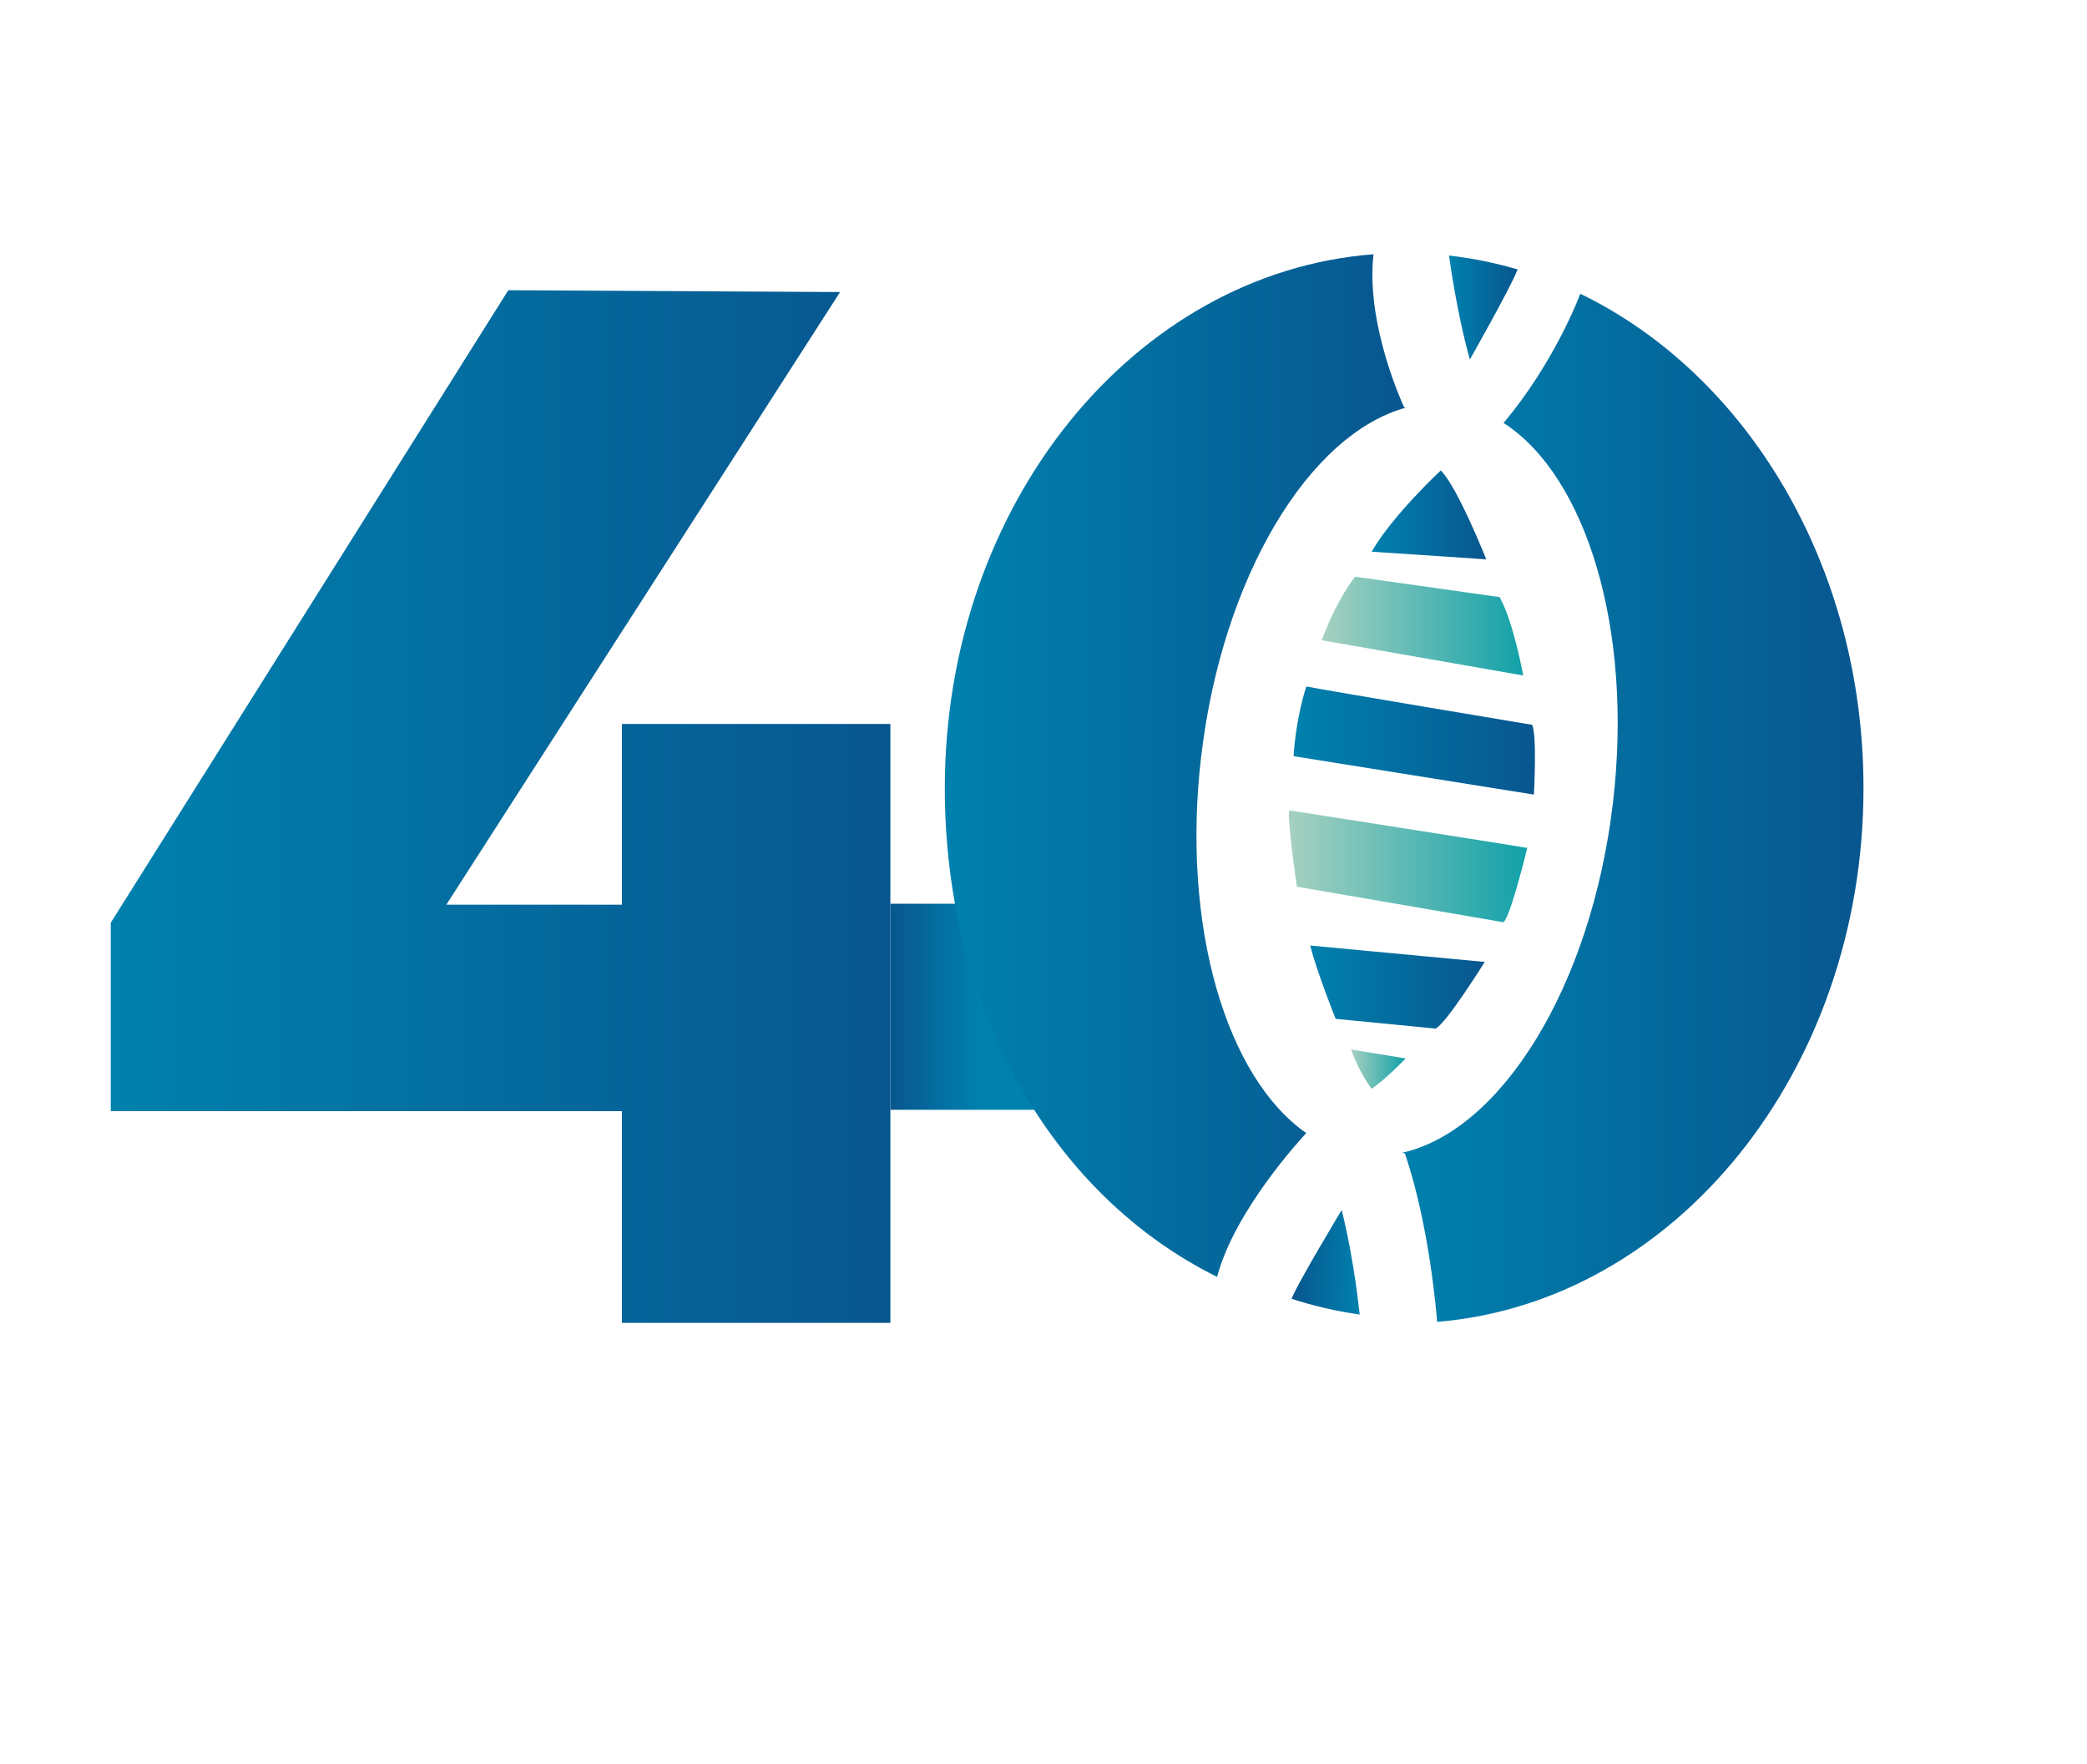 <?xml version="1.0" encoding="UTF-8"?>
<svg id="Capa_6" data-name="Capa 6" xmlns="http://www.w3.org/2000/svg" xmlns:xlink="http://www.w3.org/1999/xlink" viewBox="0 0 454.35 384">
  <defs>
    <style>
      .cls-1 {
        fill: url(#Degradado_sin_nombre_257-3);
      }

      .cls-2 {
        fill: url(#Degradado_sin_nombre_229-3);
      }

      .cls-3 {
        fill: url(#Degradado_sin_nombre_257);
      }

      .cls-4 {
        fill: url(#Degradado_sin_nombre_229);
      }

      .cls-5 {
        fill: url(#Degradado_sin_nombre_11);
      }

      .cls-6 {
        fill: url(#Degradado_sin_nombre_257-5);
      }

      .cls-7 {
        fill: url(#Degradado_sin_nombre_257-2);
      }

      .cls-8 {
        fill: url(#Degradado_sin_nombre_257-4);
      }

      .cls-9 {
        fill: url(#Degradado_sin_nombre_257-10);
      }

      .cls-10 {
        fill: url(#Degradado_sin_nombre_257-8);
      }

      .cls-11 {
        fill: url(#Degradado_sin_nombre_257-9);
      }

      .cls-12 {
        fill: url(#Degradado_sin_nombre_229-2);
      }

      .cls-13 {
        fill: url(#Degradado_sin_nombre_257-6);
      }

      .cls-14 {
        fill: url(#Degradado_sin_nombre_257-7);
      }
    </style>
    <linearGradient id="Degradado_sin_nombre_11" data-name="Degradado sin nombre 11" x1="220.6" y1="219.17" x2="252.05" y2="219.17" gradientTransform="translate(445.89) rotate(-180) scale(1 -1)" gradientUnits="userSpaceOnUse">
      <stop offset=".39" stop-color="#0081ae"/>
      <stop offset="1" stop-color="#08568f"/>
    </linearGradient>
    <linearGradient id="Degradado_sin_nombre_257" data-name="Degradado sin nombre 257" x1="24.11" y1="175.58" x2="193.84" y2="175.58" gradientUnits="userSpaceOnUse">
      <stop offset="0" stop-color="#0081ae"/>
      <stop offset="1" stop-color="#08568f"/>
    </linearGradient>
    <linearGradient id="Degradado_sin_nombre_257-2" data-name="Degradado sin nombre 257" x1="298.61" y1="112.1" x2="323.57" y2="112.1" xlink:href="#Degradado_sin_nombre_257"/>
    <linearGradient id="Degradado_sin_nombre_257-3" data-name="Degradado sin nombre 257" x1="281.63" y1="161.21" x2="334.18" y2="161.21" xlink:href="#Degradado_sin_nombre_257"/>
    <linearGradient id="Degradado_sin_nombre_229" data-name="Degradado sin nombre 229" x1="280.6" y1="188.59" x2="332.49" y2="188.59" gradientUnits="userSpaceOnUse">
      <stop offset="0" stop-color="#a6d1c0"/>
      <stop offset="1" stop-color="#11a1a9"/>
    </linearGradient>
    <linearGradient id="Degradado_sin_nombre_257-4" data-name="Degradado sin nombre 257" x1="285.25" y1="214.88" x2="323.23" y2="214.88" xlink:href="#Degradado_sin_nombre_257"/>
    <linearGradient id="Degradado_sin_nombre_229-2" data-name="Degradado sin nombre 229" x1="294.13" y1="232.75" x2="306.02" y2="232.75" xlink:href="#Degradado_sin_nombre_229"/>
    <linearGradient id="Degradado_sin_nombre_229-3" data-name="Degradado sin nombre 229" x1="287.74" y1="136.3" x2="331.61" y2="136.3" xlink:href="#Degradado_sin_nombre_229"/>
    <linearGradient id="Degradado_sin_nombre_257-5" data-name="Degradado sin nombre 257" x1="264.84" y1="277.93" x2="264.95" y2="277.93" xlink:href="#Degradado_sin_nombre_257"/>
    <linearGradient id="Degradado_sin_nombre_257-6" data-name="Degradado sin nombre 257" x1="264.65" y1="277.85" x2="264.84" y2="277.85" xlink:href="#Degradado_sin_nombre_257"/>
    <linearGradient id="Degradado_sin_nombre_257-7" data-name="Degradado sin nombre 257" x1="205.7" y1="166.65" x2="306.08" y2="166.65" xlink:href="#Degradado_sin_nombre_257"/>
    <linearGradient id="Degradado_sin_nombre_257-8" data-name="Degradado sin nombre 257" x1="305.23" y1="175.87" x2="405.7" y2="175.87" xlink:href="#Degradado_sin_nombre_257"/>
    <linearGradient id="Degradado_sin_nombre_257-9" data-name="Degradado sin nombre 257" x1="315.46" y1="66.96" x2="330.39" y2="66.96" xlink:href="#Degradado_sin_nombre_257"/>
    <linearGradient id="Degradado_sin_nombre_257-10" data-name="Degradado sin nombre 257" x1="292.23" y1="251.87" x2="307.15" y2="251.87" gradientTransform="translate(581.63 534.53) rotate(-178.45)" xlink:href="#Degradado_sin_nombre_257"/>
  </defs>
  <g id="Capa_7" data-name="Capa 7">
    <rect class="cls-5" x="193.84" y="196.74" width="31.45" height="44.86"/>
    <polygon class="cls-3" points="110.66 63.18 182.89 63.58 97.17 196.94 135.39 196.94 135.39 157.6 193.84 157.6 193.84 198.07 193.84 241.9 193.84 287.99 135.39 287.99 135.39 241.9 24.11 241.9 24.11 200.88 110.66 63.18"/>
    <g>
      <path class="cls-7" d="M313.66,102.42s-10.39,9.64-15.05,17.68l24.96,1.67s-6.29-15.83-9.91-19.36Z"/>
      <path class="cls-1" d="M284.39,149.44s-2.21,6.44-2.77,15.18l52.32,8.36s.71-12.98-.39-15.19c0,0-43.56-7.26-49.17-8.35Z"/>
      <path class="cls-4" d="M280.71,176.42s47.28,7.38,51.78,8.17c0,0-3.49,14.48-5.15,16.18l-45.01-7.74s-2.24-15.34-1.61-16.61Z"/>
      <path class="cls-8" d="M285.25,205.84l37.98,3.57s-8.46,13.56-10.71,14.51l-21.74-2.12s-4.17-10.37-5.53-15.95Z"/>
      <path class="cls-12" d="M294.13,228.47l11.89,1.95s-4.27,4.48-7.41,6.6c0,0-2.57-3.24-4.48-8.56Z"/>
      <path class="cls-2" d="M295.02,125.54s-3.74,4.41-7.28,13.84l43.87,7.67s-2.1-11.68-5.14-17.06l-31.45-4.45Z"/>
    </g>
    <g>
      <path class="cls-6" d="M264.95,277.96s-.06-.03-.08-.04c-.01,0-.02,0-.03-.01.04.02.07.03.12.06Z"/>
      <path class="cls-13" d="M264.84,277.9c-.33-.17-.16-.07,0,0h0Z"/>
      <path class="cls-14" d="M261.52,164.56c4.62-39.09,23.51-70.04,44.55-75.82l-.38-.06s-8.45-17.93-6.67-33.33c-52.12,4-93.33,54.51-93.33,116.24,0,48.13,23.42,88.57,59.17,106.33.06.03.12.05.11.03,3.84-14.51,18.46-30.27,19.41-31.28-17.39-12.11-27.25-44.99-22.87-82.11Z"/>
      <path class="cls-10" d="M344.03,63.96l-.1.26s0,0,0,0c0,0-5.44,14.62-16.6,27.85,17.98,11.56,28.28,44.95,23.81,82.74-4.71,39.93-24.33,71.36-45.92,76.15l.63.13c5.33,15.61,6.9,35.05,7.02,36.68,51.88-4.29,92.82-54.67,92.82-116.2,0-48.52-25.46-90.11-61.67-107.63Z"/>
      <path class="cls-11" d="M330.22,59.02s.02,0,.03,0l.14-.36c-4.84-1.43-9.83-2.45-14.92-3.03.02.12,1.51,11.85,4.53,22.64,0,0,8.96-15.85,10.23-19.26Z"/>
    </g>
    <path class="cls-9" d="M281.36,282.38s-.02,0-.03,0l-.15.36c4.8,1.56,9.76,2.72,14.83,3.43-.01-.12-1.19-11.89-3.92-22.76,0,0-9.38,15.6-10.75,18.97Z"/>
  </g>
</svg>